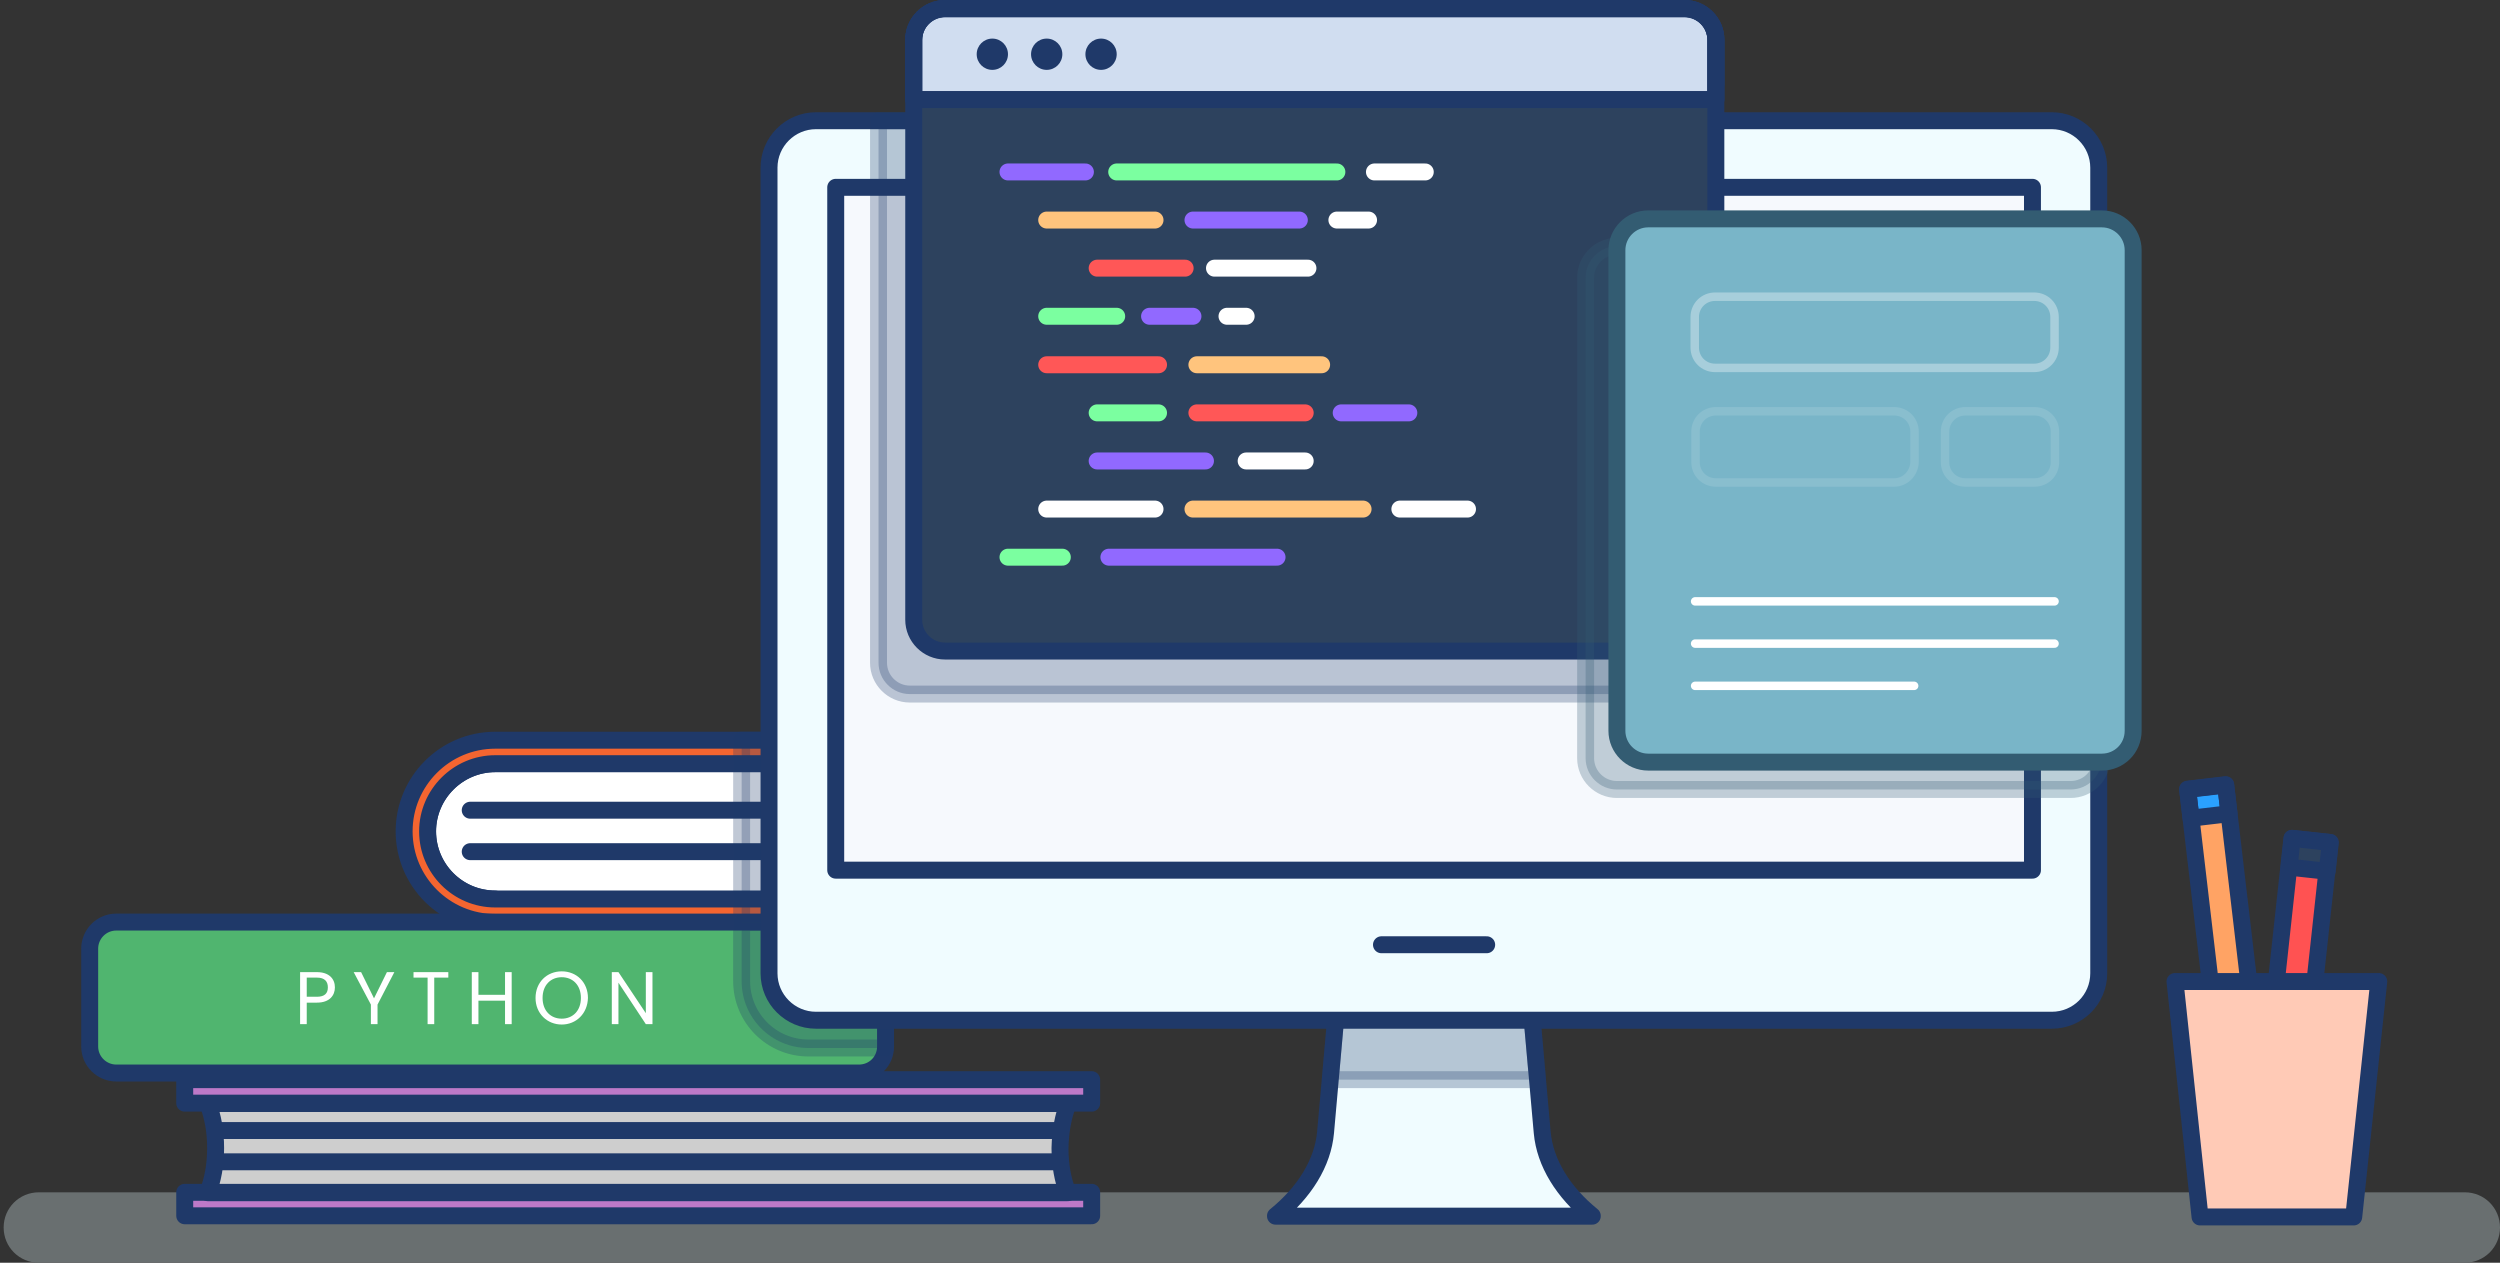 <svg
  width="590"
  height="298"
  viewBox="0 0 590 298"
  fill="none"
  xmlns="http://www.w3.org/2000/svg"
>
  <rect x="0" y="0" width="590" height="298" fill="#333333" stroke="none"/>
  <path
    d="M581.693 298H9.168C4.553 298 0.861 294.308 0.861 289.693C0.861 285.078 4.553 281.386 9.168 281.386H581.693C586.308 281.386 590 285.078 590 289.693C590 294.308 586.308 298 581.693 298Z"
    fill="#696F70"
  />
  <path
    d="M116.88 212.163C108.019 212.163 100.912 204.963 100.912 196.195C100.912 187.427 108.111 180.228 116.88 180.228H207.332V212.255H116.88V212.163Z"
    fill="#CECECE"
  />
  <path
    d="M212.593 217.701H116.88C104.973 217.701 95.374 208.009 95.374 196.195C95.374 184.289 105.066 174.69 116.88 174.69H212.593V217.701Z"
    fill="white"
  />
  <path
    d="M110.973 191.211H207.332"
    stroke="#1F3969"
    stroke-width="4"
    stroke-miterlimit="10"
    stroke-linecap="round"
    stroke-linejoin="round"
  />
  <path
    d="M110.973 200.995H207.332"
    stroke="#1F3969"
    stroke-width="4"
    stroke-miterlimit="10"
    stroke-linecap="round"
    stroke-linejoin="round"
  />
  <path
    d="M116.88 212.163C108.019 212.163 100.912 204.963 100.912 196.195C100.912 187.427 108.111 180.228 116.88 180.228H207.332V212.255H116.88V212.163Z"
    stroke="#1F3969"
    stroke-width="4"
    stroke-miterlimit="10"
    stroke-linecap="round"
    stroke-linejoin="round"
  />
  <path
    d="M116.88 212.163C108.019 212.163 100.912 204.963 100.912 196.195C100.912 187.427 108.112 180.228 116.88 180.228H208.901L212.593 174.69H116.88C104.973 174.69 95.374 184.381 95.374 196.195C95.374 208.102 105.066 217.701 116.88 217.701H212.593L208.901 212.163H116.88Z"
    fill="#F46530"
  />
  <path
    d="M116.88 212.163C108.019 212.163 100.912 204.963 100.912 196.195C100.912 187.427 108.112 180.228 116.88 180.228H208.901L212.593 174.69H116.88C104.973 174.69 95.374 184.381 95.374 196.195C95.374 208.102 105.066 217.701 116.88 217.701H212.593L208.901 212.163H116.88Z"
    stroke="#1F3969"
    stroke-width="4"
    stroke-miterlimit="10"
    stroke-linecap="round"
    stroke-linejoin="round"
  />
  <path
    opacity="0.28"
    d="M192.01 174.597H175.028V217.701H192.01V174.597Z"
    fill="#1F3969"
    stroke="#1F3969"
    stroke-width="4"
    stroke-miterlimit="10"
    stroke-linecap="round"
    stroke-linejoin="round"
  />
  <path
    d="M202.717 253.235H27.443C24.028 253.235 21.167 250.467 21.167 246.959V223.885C21.167 220.47 23.936 217.608 27.443 217.608H202.717C206.132 217.608 208.993 220.377 208.993 223.885V246.959C208.993 250.467 206.224 253.235 202.717 253.235Z"
    fill="#50B56F"
  />
  <path
    d="M74.792 236.622H72.392V241.698H70.823V229.423H74.792C77.653 229.423 79.038 230.992 79.038 233.022C79.038 234.868 77.838 236.622 74.792 236.622ZM74.792 235.237C76.638 235.237 77.376 234.407 77.376 233.022C77.376 231.638 76.638 230.715 74.792 230.715H72.392V235.237H74.792Z"
    fill="white"
  />
  <path
    d="M83.468 229.423H85.222L88.267 235.607L91.313 229.423H93.067L89.098 237.083V241.698H87.529V237.083L83.468 229.423Z"
    fill="white"
  />
  <path
    d="M97.497 229.423H105.804V230.715H102.481V241.698H100.912V230.715H97.59V229.423H97.497Z"
    fill="white"
  />
  <path
    d="M119.187 236.16H112.911V241.698H111.342V229.423H112.911V234.776H119.187V229.423H120.756V241.698H119.187V236.16Z"
    fill="white"
  />
  <path
    d="M132.571 241.791C129.156 241.791 126.387 239.206 126.387 235.514C126.387 231.822 129.063 229.238 132.571 229.238C136.078 229.238 138.755 231.822 138.755 235.514C138.662 239.206 135.986 241.791 132.571 241.791ZM132.571 240.406C135.155 240.406 137.093 238.56 137.093 235.514C137.093 232.468 135.155 230.623 132.571 230.623C129.986 230.623 128.048 232.468 128.048 235.514C128.048 238.56 129.986 240.406 132.571 240.406Z"
    fill="white"
  />
  <path
    d="M153.984 229.423V241.698H152.415L145.954 231.915V241.698H144.385V229.423H145.954L152.415 239.114V229.423H153.984Z"
    fill="white"
  />
  <path
    d="M202.717 253.235H27.443C24.028 253.235 21.167 250.467 21.167 246.959V223.885C21.167 220.47 23.936 217.608 27.443 217.608H202.717C206.132 217.608 208.993 220.377 208.993 223.885V246.959C208.993 250.467 206.224 253.235 202.717 253.235Z"
    stroke="#1F3969"
    stroke-width="4"
    stroke-miterlimit="10"
    stroke-linecap="round"
    stroke-linejoin="round"
  />
  <path
    opacity="0.28"
    d="M202.717 217.701H175.028V231.545C175.028 240.221 182.042 247.328 190.811 247.328H208.993C208.993 247.236 208.993 247.144 208.993 247.051V223.977C208.993 220.47 206.224 217.701 202.717 217.701Z"
    fill="#1F3969"
    stroke="#1F3969"
    stroke-width="4"
    stroke-miterlimit="10"
    stroke-linecap="round"
    stroke-linejoin="round"
  />
  <path
    d="M252.097 260.435H49.041C50.241 263.388 50.887 267.08 50.887 270.957C50.887 274.833 50.241 278.433 49.041 281.479H252.004C250.804 278.525 250.158 274.833 250.158 270.957C250.251 266.988 250.897 263.388 252.097 260.435Z"
    fill="#CECECE"
  />
  <path d="M257.635 254.804H43.595V260.342H257.635V254.804Z" fill="#BD79C8" />
  <path
    d="M257.635 254.804H43.595V260.342H257.635V254.804Z"
    stroke="#1F3969"
    stroke-width="4"
    stroke-miterlimit="10"
    stroke-linecap="round"
    stroke-linejoin="round"
  />
  <path d="M257.635 281.386H43.595V286.924H257.635V281.386Z" fill="#F6F9FD" />
  <path d="M257.635 281.386H43.595V286.924H257.635V281.386Z" fill="#BD79C8" />
  <path
    d="M257.635 281.386H43.595V286.924H257.635V281.386Z"
    stroke="#1F3969"
    stroke-width="4"
    stroke-miterlimit="10"
    stroke-linecap="round"
    stroke-linejoin="round"
  />
  <path
    d="M363.962 267.265L361.193 236.16H315.598L312.829 267.265C312.183 274.464 307.845 281.386 301.015 286.924V287.016H375.776V286.924C368.946 281.386 364.608 274.464 363.962 267.265Z"
    fill="#F0FCFF"
  />
  <path
    opacity="0.28"
    d="M315.598 236.16L313.936 254.804H362.854L361.193 236.16H315.598Z"
    fill="#1F3969"
    stroke="#1F3969"
    stroke-width="4"
    stroke-miterlimit="10"
    stroke-linecap="round"
    stroke-linejoin="round"
  />
  <path
    d="M363.962 267.265L361.193 236.16H315.598L312.829 267.265C312.183 274.464 307.845 281.386 301.015 286.924V287.016H375.776V286.924C368.946 281.386 364.608 274.464 363.962 267.265Z"
    stroke="#1F3969"
    stroke-width="4"
    stroke-miterlimit="10"
    stroke-linecap="round"
    stroke-linejoin="round"
  />
  <path
    d="M484.226 240.775H192.564C186.473 240.775 181.489 235.791 181.489 229.699V39.565C181.489 33.474 186.473 28.489 192.564 28.489H484.226C490.318 28.489 495.302 33.474 495.302 39.565V229.699C495.302 235.883 490.318 240.775 484.226 240.775Z"
    fill="white"
  />
  <path
    d="M484.226 240.775H192.564C186.473 240.775 181.489 235.791 181.489 229.699V39.565C181.489 33.474 186.473 28.489 192.564 28.489H484.226C490.318 28.489 495.302 33.474 495.302 39.565V229.699C495.302 235.883 490.318 240.775 484.226 240.775Z"
    fill="#F0FCFF"
  />
  <path
    d="M484.226 240.775H192.564C186.473 240.775 181.489 235.791 181.489 229.699V39.565C181.489 33.474 186.473 28.489 192.564 28.489H484.226C490.318 28.489 495.302 33.474 495.302 39.565V229.699C495.302 235.883 490.318 240.775 484.226 240.775Z"
    stroke="#1F3969"
    stroke-width="4"
    stroke-miterlimit="10"
    stroke-linecap="round"
    stroke-linejoin="round"
  />
  <path
    d="M479.663 205.359L479.663 44.206L197.231 44.206L197.231 205.359L479.663 205.359Z"
    fill="#F6F9FD"
  />
  <path
    opacity="0.28"
    d="M207.332 28.489V156.415C207.332 160.476 210.655 163.799 214.716 163.799H389.252C393.313 163.799 396.635 160.476 396.635 156.415V28.489H207.332Z"
    fill="#1F3969"
    stroke="#1F3969"
    stroke-width="4"
    stroke-miterlimit="10"
    stroke-linecap="round"
    stroke-linejoin="round"
  />
  <path
    d="M479.663 205.359L479.663 44.206L197.231 44.206L197.231 205.359L479.663 205.359Z"
    stroke="#1F3969"
    stroke-width="4"
    stroke-miterlimit="10"
    stroke-linecap="round"
    stroke-linejoin="round"
  />
  <path
    d="M326.027 222.962H350.856"
    stroke="#1F3969"
    stroke-width="4"
    stroke-miterlimit="10"
    stroke-linecap="round"
    stroke-linejoin="round"
  />
  <path
    d="M397.558 153.646H223.023C218.962 153.646 215.639 150.323 215.639 146.262V9.476C215.639 5.415 218.962 2.092 223.023 2.092H397.558C401.62 2.092 404.942 5.415 404.942 9.476V146.354C404.942 150.415 401.62 153.646 397.558 153.646Z"
    fill="#2D425E"
  />
  <path
    d="M404.942 19.998H215.639V9.384C215.639 5.323 218.962 2 223.023 2H397.558C401.62 2 404.942 5.323 404.942 9.384V19.998Z"
    stroke="#1F3969"
    stroke-width="4"
    stroke-miterlimit="10"
    stroke-linecap="round"
    stroke-linejoin="round"
  />
  <path
    d="M404.942 23.505H215.639V9.384C215.639 5.323 218.962 2 223.023 2H397.558C401.62 2 404.942 5.323 404.942 9.384V23.505Z"
    fill="#D0DDF0"
  />
  <path
    d="M404.942 23.505H215.639V9.384C215.639 5.323 218.962 2 223.023 2H397.558C401.62 2 404.942 5.323 404.942 9.384V23.505Z"
    stroke="#1F3969"
    stroke-width="4"
    stroke-miterlimit="10"
    stroke-linecap="round"
    stroke-linejoin="round"
  />
  <path
    d="M404.942 23.505H215.639V9.384C215.639 5.323 218.962 2 223.023 2H397.558C401.62 2 404.942 5.323 404.942 9.384V23.505Z"
    stroke="#1F3969"
    stroke-width="4"
    stroke-miterlimit="10"
    stroke-linecap="round"
    stroke-linejoin="round"
  />
  <path
    d="M397.558 153.646H223.023C218.962 153.646 215.639 150.323 215.639 146.262V9.476C215.639 5.415 218.962 2.092 223.023 2.092H397.558C401.62 2.092 404.942 5.415 404.942 9.476V146.354C404.942 150.415 401.62 153.646 397.558 153.646Z"
    stroke="#1F3969"
    stroke-width="4"
    stroke-miterlimit="10"
    stroke-linecap="round"
    stroke-linejoin="round"
  />
  <path
    opacity="0.28"
    d="M488.657 186.319H381.591C377.53 186.319 374.207 182.997 374.207 178.935V65.501C374.207 61.44 377.53 58.117 381.591 58.117H488.657C492.718 58.117 496.041 61.44 496.041 65.501V178.935C496.041 183.089 492.718 186.319 488.657 186.319Z"
    fill="#335C72"
    stroke="#335C72"
    stroke-width="4"
    stroke-miterlimit="10"
    stroke-linecap="round"
    stroke-linejoin="round"
  />
  <path
    d="M496.04 179.858H388.975C384.914 179.858 381.591 176.536 381.591 172.475V59.04C381.591 54.979 384.914 51.656 388.975 51.656H496.04C500.102 51.656 503.424 54.979 503.424 59.04V172.475C503.424 176.628 500.102 179.858 496.04 179.858Z"
    fill="#79B5C8"
  />
  <path
    d="M496.04 179.858H388.975C384.914 179.858 381.591 176.536 381.591 172.475V59.04C381.591 54.979 384.914 51.656 388.975 51.656H496.04C500.102 51.656 503.424 54.979 503.424 59.04V172.475C503.424 176.628 500.102 179.858 496.04 179.858Z"
    stroke="#335C72"
    stroke-width="4"
    stroke-miterlimit="10"
    stroke-linecap="round"
    stroke-linejoin="round"
  />
  <path
    opacity="0.34"
    d="M480.073 86.822H404.758C402.081 86.822 399.958 84.699 399.958 82.022V74.823C399.958 72.147 402.081 70.024 404.758 70.024H480.073C482.75 70.024 484.872 72.147 484.872 74.823V82.022C484.872 84.699 482.75 86.822 480.073 86.822Z"
    stroke="white"
    stroke-width="2"
    stroke-miterlimit="10"
    stroke-linecap="round"
    stroke-linejoin="round"
  />
  <g opacity="0.34">
    <path
      opacity="0.34"
      d="M447.03 113.865H404.942C402.266 113.865 400.143 111.743 400.143 109.066V101.867C400.143 99.19 402.266 97.067 404.942 97.067H447.03C449.707 97.067 451.83 99.19 451.83 101.867V109.066C451.737 111.743 449.614 113.865 447.03 113.865Z"
      stroke="white"
      stroke-width="2"
      stroke-miterlimit="10"
      stroke-linecap="round"
      stroke-linejoin="round"
    />
    <path
      opacity="0.34"
      d="M480.165 113.865H463.828C461.152 113.865 459.029 111.743 459.029 109.066V101.867C459.029 99.19 461.152 97.067 463.828 97.067H480.165C482.842 97.067 484.965 99.19 484.965 101.867V109.066C484.965 111.743 482.842 113.865 480.165 113.865Z"
      stroke="white"
      stroke-width="2"
      stroke-miterlimit="10"
      stroke-linecap="round"
      stroke-linejoin="round"
    />
  </g>
  <path
    d="M400.051 141.924H484.872"
    stroke="white"
    stroke-width="2"
    stroke-miterlimit="10"
    stroke-linecap="round"
    stroke-linejoin="round"
  />
  <path
    d="M400.051 151.892H484.872"
    stroke="white"
    stroke-width="2"
    stroke-miterlimit="10"
    stroke-linecap="round"
    stroke-linejoin="round"
  />
  <path
    d="M400.051 161.86H451.737"
    stroke="white"
    stroke-width="2"
    stroke-miterlimit="10"
    stroke-linecap="round"
    stroke-linejoin="round"
  />
  <path
    d="M234.191 16.491C236.23 16.491 237.883 14.838 237.883 12.799C237.883 10.76 236.23 9.107 234.191 9.107C232.152 9.107 230.499 10.76 230.499 12.799C230.499 14.838 232.152 16.491 234.191 16.491Z"
    fill="#1F3969"
  />
  <path
    d="M247.02 16.491C249.059 16.491 250.712 14.838 250.712 12.799C250.712 10.76 249.059 9.107 247.02 9.107C244.981 9.107 243.328 10.76 243.328 12.799C243.328 14.838 244.981 16.491 247.02 16.491Z"
    fill="#1F3969"
  />
  <path
    d="M259.85 16.491C261.889 16.491 263.542 14.838 263.542 12.799C263.542 10.76 261.889 9.107 259.85 9.107C257.811 9.107 256.158 10.76 256.158 12.799C256.158 14.838 257.811 16.491 259.85 16.491Z"
    fill="#1F3969"
  />
  <path
    d="M324.366 40.581H336.365"
    stroke="white"
    stroke-width="4"
    stroke-miterlimit="10"
    stroke-linecap="round"
    stroke-linejoin="round"
  />
  <path
    d="M263.542 40.581H315.505"
    stroke="#7BFFA0"
    stroke-width="4"
    stroke-miterlimit="10"
    stroke-linecap="round"
    stroke-linejoin="round"
  />
  <path
    d="M237.883 40.581H256.158"
    stroke="#9169FF"
    stroke-width="4"
    stroke-miterlimit="10"
    stroke-linecap="round"
    stroke-linejoin="round"
  />
  <path
    d="M261.696 131.494H301.384"
    stroke="#9169FF"
    stroke-width="4"
    stroke-miterlimit="10"
    stroke-linecap="round"
    stroke-linejoin="round"
  />
  <path
    d="M237.883 131.494H250.712"
    stroke="#7BFFA0"
    stroke-width="4"
    stroke-miterlimit="10"
    stroke-linecap="round"
    stroke-linejoin="round"
  />
  <path
    d="M315.505 51.933H322.982"
    stroke="white"
    stroke-width="4"
    stroke-miterlimit="10"
    stroke-linecap="round"
    stroke-linejoin="round"
  />
  <path
    d="M281.54 51.933H306.645"
    stroke="#9169FF"
    stroke-width="4"
    stroke-miterlimit="10"
    stroke-linecap="round"
    stroke-linejoin="round"
  />
  <path
    d="M247.02 51.933H272.587"
    stroke="#FFC47D"
    stroke-width="4"
    stroke-miterlimit="10"
    stroke-linecap="round"
    stroke-linejoin="round"
  />
  <path
    d="M286.616 63.286H308.675"
    stroke="white"
    stroke-width="4"
    stroke-miterlimit="10"
    stroke-linecap="round"
    stroke-linejoin="round"
  />
  <path
    d="M258.927 63.286H279.694"
    stroke="#FF5757"
    stroke-width="4"
    stroke-miterlimit="10"
    stroke-linecap="round"
    stroke-linejoin="round"
  />
  <path
    d="M289.57 74.639H294.092"
    stroke="white"
    stroke-width="4"
    stroke-miterlimit="10"
    stroke-linecap="round"
    stroke-linejoin="round"
  />
  <path
    d="M271.295 74.639H281.54"
    stroke="#9169FF"
    stroke-width="4"
    stroke-miterlimit="10"
    stroke-linecap="round"
    stroke-linejoin="round"
  />
  <path
    d="M247.02 74.639H263.542"
    stroke="#7BFFA0"
    stroke-width="4"
    stroke-miterlimit="10"
    stroke-linecap="round"
    stroke-linejoin="round"
  />
  <path
    d="M282.463 86.084H311.906"
    stroke="#FFC47D"
    stroke-width="4"
    stroke-miterlimit="10"
    stroke-linecap="round"
    stroke-linejoin="round"
  />
  <path
    d="M247.02 86.084H273.418"
    stroke="#FF5757"
    stroke-width="4"
    stroke-miterlimit="10"
    stroke-linecap="round"
    stroke-linejoin="round"
  />
  <path
    d="M316.521 97.436H332.488"
    stroke="#9169FF"
    stroke-width="4"
    stroke-miterlimit="10"
    stroke-linecap="round"
    stroke-linejoin="round"
  />
  <path
    d="M282.463 97.436H308.029"
    stroke="#FF5757"
    stroke-width="4"
    stroke-miterlimit="10"
    stroke-linecap="round"
    stroke-linejoin="round"
  />
  <path
    d="M258.927 97.436H273.417"
    stroke="#7BFFA0"
    stroke-width="4"
    stroke-miterlimit="10"
    stroke-linecap="round"
    stroke-linejoin="round"
  />
  <path
    d="M294.092 108.789H308.029"
    stroke="white"
    stroke-width="4"
    stroke-miterlimit="10"
    stroke-linecap="round"
    stroke-linejoin="round"
  />
  <path
    d="M258.927 108.789H284.493"
    stroke="#9169FF"
    stroke-width="4"
    stroke-miterlimit="10"
    stroke-linecap="round"
    stroke-linejoin="round"
  />
  <path
    d="M330.365 120.142H346.333"
    stroke="white"
    stroke-width="4"
    stroke-miterlimit="10"
    stroke-linecap="round"
    stroke-linejoin="round"
  />
  <path
    d="M281.54 120.142H321.689"
    stroke="#FFC47D"
    stroke-width="4"
    stroke-miterlimit="10"
    stroke-linecap="round"
    stroke-linejoin="round"
  />
  <path
    d="M247.02 120.142H272.587"
    stroke="white"
    stroke-width="4"
    stroke-miterlimit="10"
    stroke-linecap="round"
    stroke-linejoin="round"
  />
  <path
    d="M51.348 266.803H250.251"
    stroke="#1F3969"
    stroke-width="4"
    stroke-miterlimit="10"
    stroke-linecap="round"
    stroke-linejoin="round"
  />
  <path
    d="M51.348 274.187H250.251"
    stroke="#1F3969"
    stroke-width="4"
    stroke-miterlimit="10"
    stroke-linecap="round"
    stroke-linejoin="round"
  />
  <path
    d="M252.097 260.435H49.041C50.241 263.388 50.887 267.08 50.887 270.957C50.887 274.833 50.241 278.433 49.041 281.479H252.004C250.804 278.525 250.158 274.833 250.158 270.957C250.251 266.988 250.897 263.388 252.097 260.435Z"
    stroke="#1F3969"
    stroke-width="4"
    stroke-miterlimit="10"
    stroke-linecap="round"
    stroke-linejoin="round"
  />
  <path
    d="M525.252 185.185L516.269 186.24L524.082 252.792L533.065 251.738L525.252 185.185Z"
    fill="#FFA364"
  />
  <path
    d="M525.264 185.256L516.281 186.31L517.077 193.094L526.061 192.039L525.264 185.256Z"
    fill="#2AA1FF"
  />
  <path
    d="M525.264 185.256L516.281 186.31L517.077 193.094L526.061 192.039L525.264 185.256Z"
    stroke="#1F3969"
    stroke-width="4"
    stroke-miterlimit="10"
    stroke-linecap="round"
    stroke-linejoin="round"
  />
  <path
    d="M525.252 185.185L516.269 186.24L524.082 252.792L533.065 251.738L525.252 185.185Z"
    stroke="#1F3969"
    stroke-width="4"
    stroke-miterlimit="10"
    stroke-linecap="round"
    stroke-linejoin="round"
  />
  <path
    d="M549.886 198.817L540.894 197.839L533.651 264.452L542.643 265.43L549.886 198.817Z"
    fill="#FF5252"
  />
  <path
    d="M549.886 198.817L540.894 197.839L533.651 264.452L542.643 265.43L549.886 198.817Z"
    stroke="#1F3969"
    stroke-width="4"
    stroke-miterlimit="10"
    stroke-linecap="round"
    stroke-linejoin="round"
  />
  <path
    d="M549.953 198.833L540.961 197.855L540.223 204.645L549.214 205.623L549.953 198.833Z"
    fill="#2D425E"
  />
  <path
    d="M549.953 198.833L540.961 197.855L540.223 204.645L549.214 205.623L549.953 198.833Z"
    stroke="#1F3969"
    stroke-width="4"
    stroke-miterlimit="10"
    stroke-linecap="round"
    stroke-linejoin="round"
  />
  <path
    d="M555.48 287.201H519.207L513.3 231.638H561.388L555.48 287.201Z"
    fill="#FFCAB6"
  />
  <path
    d="M513.3 231.638L513.393 232.653H550.035L544.22 287.201H555.48L561.388 231.638H513.3Z"
    fill="#FFCAB6"
  />
  <path
    d="M555.48 287.201H519.207L513.3 231.638H561.388L555.48 287.201Z"
    stroke="#1F3969"
    stroke-width="4"
    stroke-miterlimit="10"
    stroke-linecap="round"
    stroke-linejoin="round"
  />
</svg>
